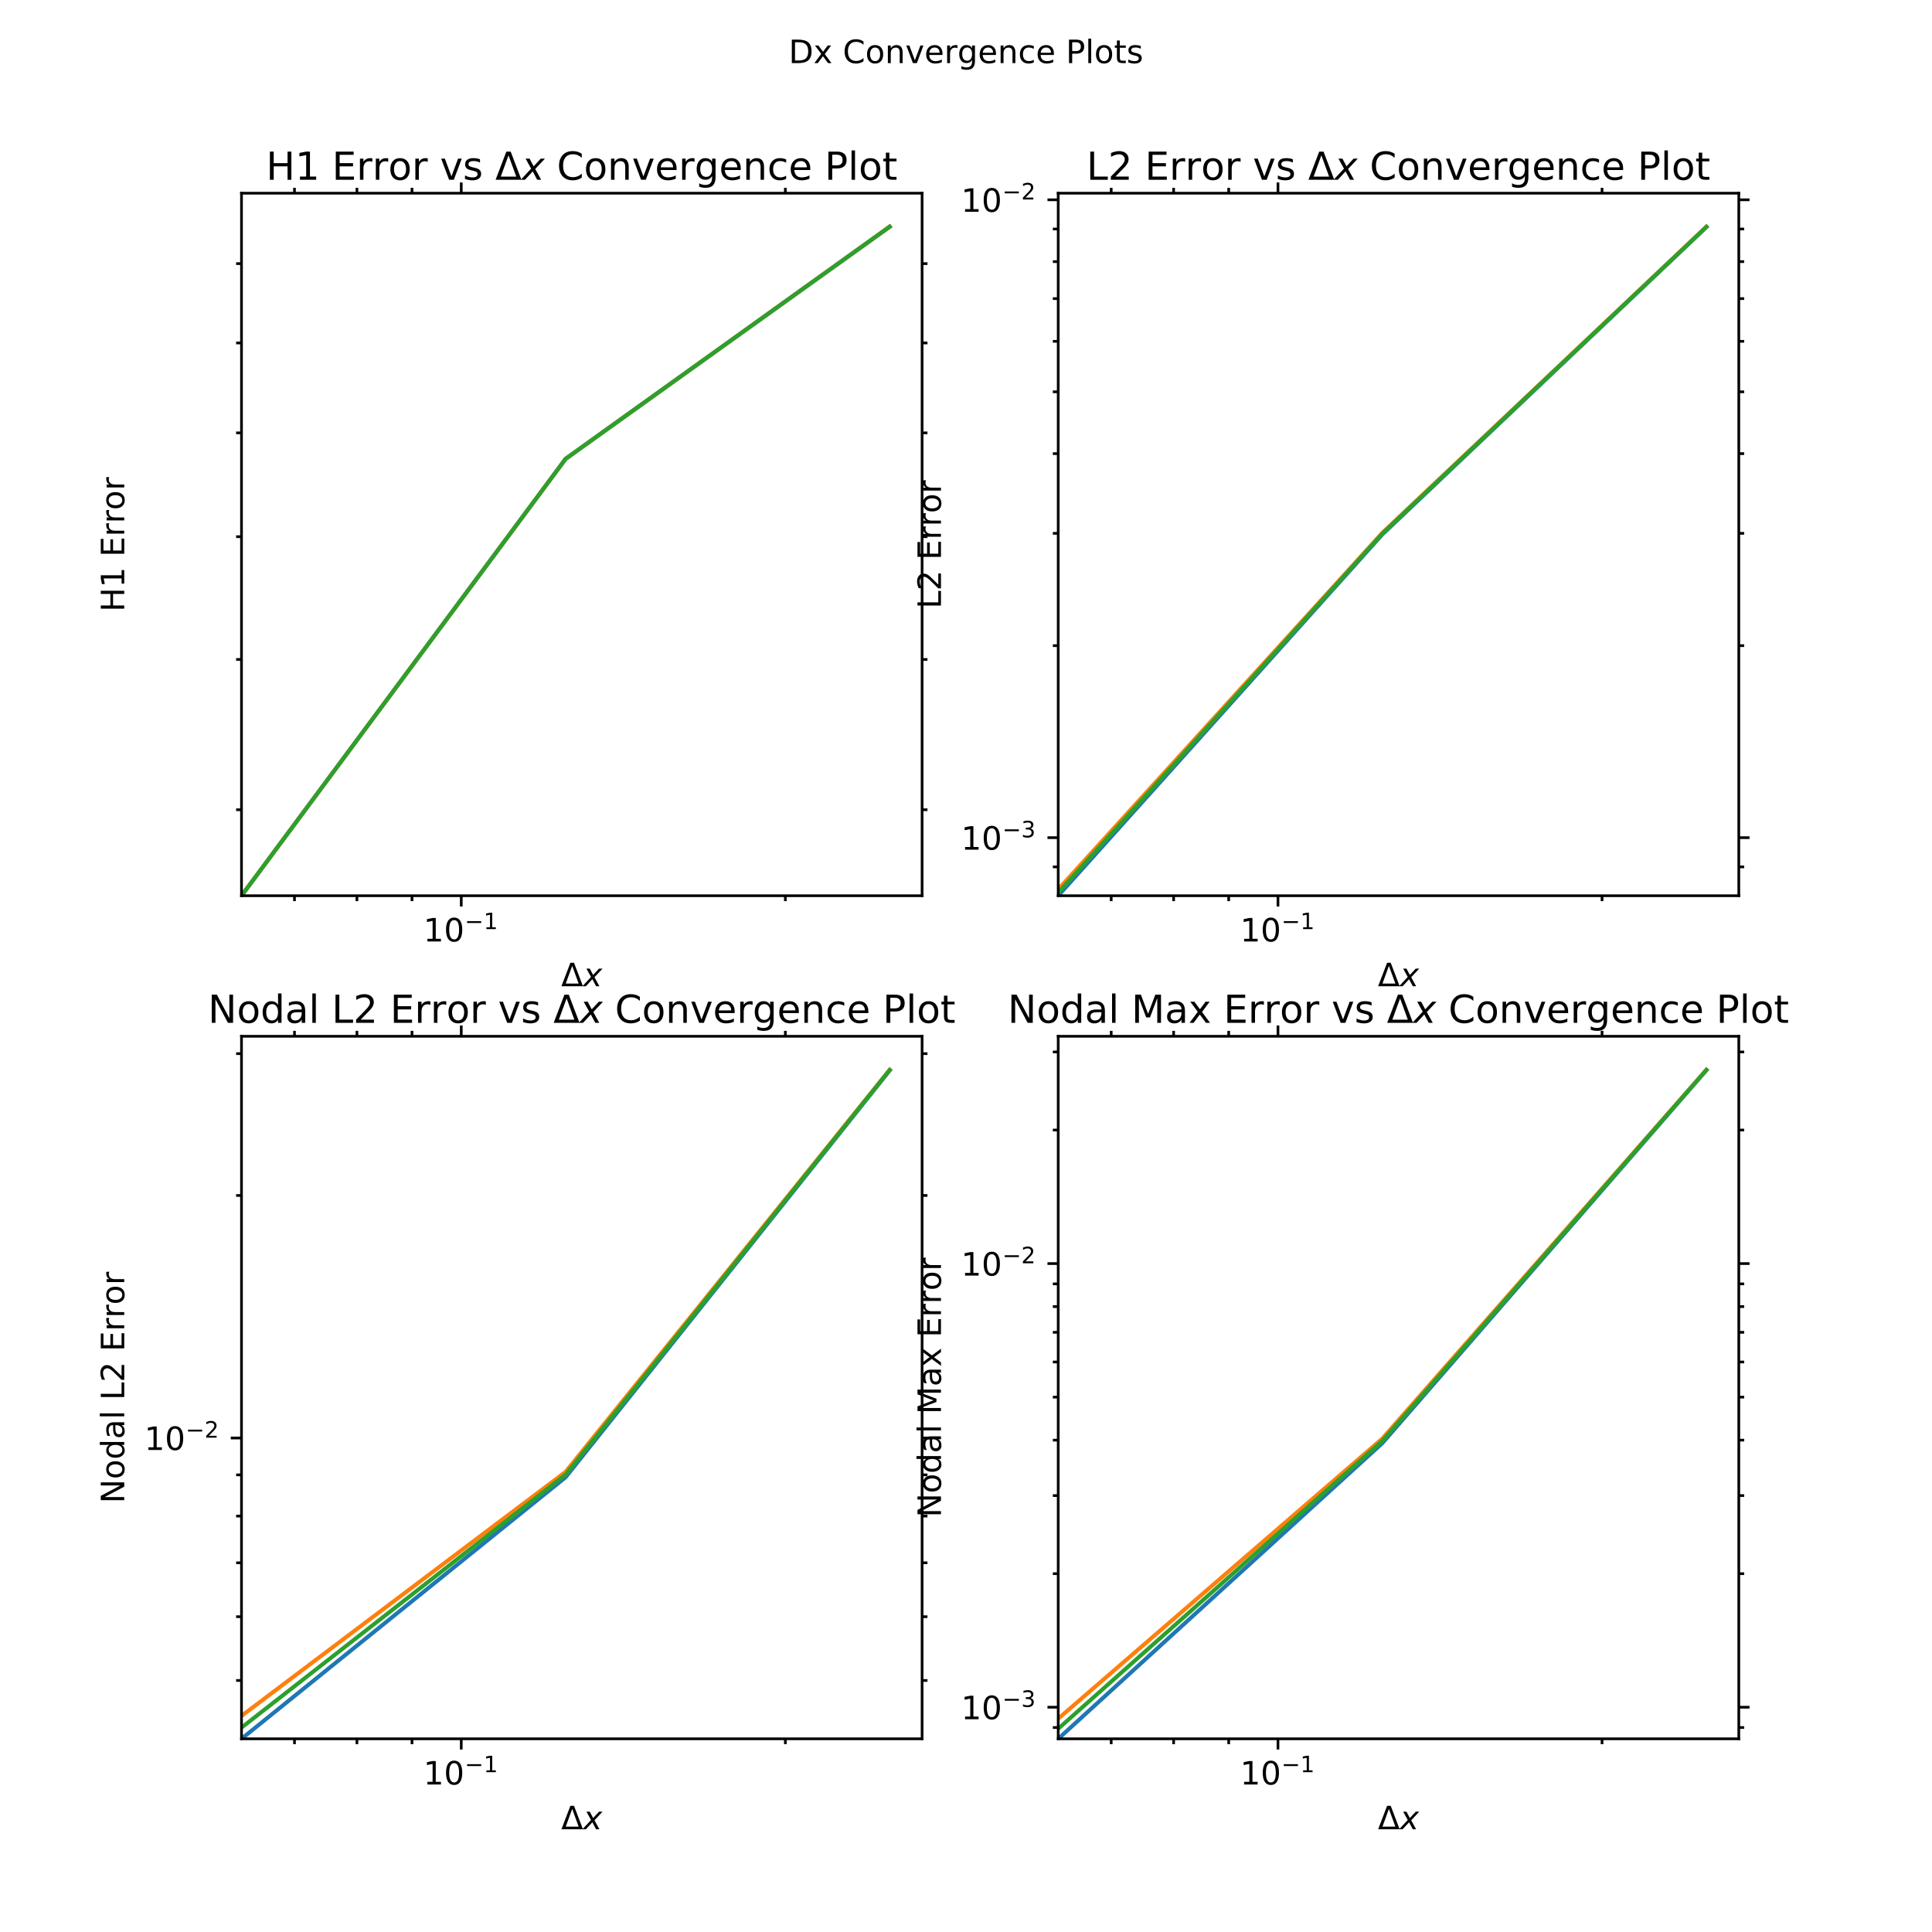 <?xml version="1.0" encoding="utf-8" standalone="no"?>
<!DOCTYPE svg PUBLIC "-//W3C//DTD SVG 1.1//EN"
  "http://www.w3.org/Graphics/SVG/1.1/DTD/svg11.dtd">
<!-- Created with matplotlib (http://matplotlib.org/) -->
<svg height="720pt" version="1.1" viewBox="0 0 720 720" width="720pt" xmlns="http://www.w3.org/2000/svg" xmlns:xlink="http://www.w3.org/1999/xlink">
 <defs>
  <style type="text/css">
*{stroke-linecap:butt;stroke-linejoin:round;}
  </style>
 </defs>
 <g id="figure_1">
  <g id="patch_1">
   <path d="M 0 720 
L 720 720 
L 720 0 
L 0 0 
z
" style="fill:#ffffff;"/>
  </g>
  <g id="axes_1">
   <g id="patch_2">
    <path d="M 90 333.818 
L 343.636 333.818 
L 343.636 72 
L 90 72 
z
" style="fill:#ffffff;"/>
   </g>
   <g id="matplotlib.axis_1">
    <g id="xtick_1">
     <g id="line2d_1">
      <defs>
       <path d="M 0 0 
L 0 4 
" id="mcbe4748274" style="stroke:#000000;"/>
      </defs>
      <g>
       <use style="stroke:#000000;" x="171.897" xlink:href="#mcbe4748274" y="333.818"/>
      </g>
     </g>
     <g id="line2d_2">
      <defs>
       <path d="M 0 0 
L 0 -4 
" id="me0ea90227c" style="stroke:#000000;"/>
      </defs>
      <g>
       <use style="stroke:#000000;" x="171.897" xlink:href="#me0ea90227c" y="72"/>
      </g>
     </g>
     <g id="text_1">
      <!-- ${10^{-1}}$ -->
      <defs>
       <path d="M 12.406 8.297 
L 28.516 8.297 
L 28.516 63.922 
L 10.984 60.406 
L 10.984 69.391 
L 28.422 72.906 
L 38.281 72.906 
L 38.281 8.297 
L 54.391 8.297 
L 54.391 0 
L 12.406 0 
z
" id="DejaVuSans-31"/>
       <path d="M 31.781 66.406 
Q 24.172 66.406 20.328 58.906 
Q 16.5 51.422 16.5 36.375 
Q 16.5 21.391 20.328 13.891 
Q 24.172 6.391 31.781 6.391 
Q 39.453 6.391 43.281 13.891 
Q 47.125 21.391 47.125 36.375 
Q 47.125 51.422 43.281 58.906 
Q 39.453 66.406 31.781 66.406 
M 31.781 74.219 
Q 44.047 74.219 50.516 64.516 
Q 56.984 54.828 56.984 36.375 
Q 56.984 17.969 50.516 8.266 
Q 44.047 -1.422 31.781 -1.422 
Q 19.531 -1.422 13.062 8.266 
Q 6.594 17.969 6.594 36.375 
Q 6.594 54.828 13.062 64.516 
Q 19.531 74.219 31.781 74.219 
" id="DejaVuSans-30"/>
       <path d="M 10.594 35.5 
L 73.188 35.5 
L 73.188 27.203 
L 10.594 27.203 
z
" id="DejaVuSans-2212"/>
      </defs>
      <g transform="translate(157.797 350.936)scale(0.12 -0.12)">
       <use transform="translate(0 0.684)" xlink:href="#DejaVuSans-31"/>
       <use transform="translate(63.623 0.684)" xlink:href="#DejaVuSans-30"/>
       <use transform="translate(128.203 38.966)scale(0.7)" xlink:href="#DejaVuSans-2212"/>
       <use transform="translate(186.855 38.966)scale(0.7)" xlink:href="#DejaVuSans-31"/>
      </g>
     </g>
    </g>
    <g id="xtick_2">
     <g id="line2d_3">
      <defs>
       <path d="M 0 0 
L 0 2 
" id="mac848f4667" style="stroke:#000000;"/>
      </defs>
      <g>
       <use style="stroke:#000000;" x="109.747" xlink:href="#mac848f4667" y="333.818"/>
      </g>
     </g>
     <g id="line2d_4">
      <defs>
       <path d="M 0 0 
L 0 -2 
" id="mc28ca938ae" style="stroke:#000000;"/>
      </defs>
      <g>
       <use style="stroke:#000000;" x="109.747" xlink:href="#mc28ca938ae" y="72"/>
      </g>
     </g>
    </g>
    <g id="xtick_3">
     <g id="line2d_5">
      <g>
       <use style="stroke:#000000;" x="133.015" xlink:href="#mac848f4667" y="333.818"/>
      </g>
     </g>
     <g id="line2d_6">
      <g>
       <use style="stroke:#000000;" x="133.015" xlink:href="#mc28ca938ae" y="72"/>
      </g>
     </g>
    </g>
    <g id="xtick_4">
     <g id="line2d_7">
      <g>
       <use style="stroke:#000000;" x="153.538" xlink:href="#mac848f4667" y="333.818"/>
      </g>
     </g>
     <g id="line2d_8">
      <g>
       <use style="stroke:#000000;" x="153.538" xlink:href="#mc28ca938ae" y="72"/>
      </g>
     </g>
    </g>
    <g id="xtick_5">
     <g id="line2d_9">
      <g>
       <use style="stroke:#000000;" x="292.676" xlink:href="#mac848f4667" y="333.818"/>
      </g>
     </g>
     <g id="line2d_10">
      <g>
       <use style="stroke:#000000;" x="292.676" xlink:href="#mc28ca938ae" y="72"/>
      </g>
     </g>
    </g>
    <g id="text_2">
     <!-- $\Delta x$ -->
     <defs>
      <path d="M 34.188 63.188 
L 14.156 8.203 
L 54.25 8.203 
z
M 0.781 0 
L 28.609 72.906 
L 39.797 72.906 
L 67.578 0 
z
" id="DejaVuSans-394"/>
      <path d="M 60.016 54.688 
L 34.906 27.875 
L 50.297 0 
L 39.984 0 
L 28.422 21.688 
L 8.297 0 
L -2.594 0 
L 24.312 28.812 
L 10.016 54.688 
L 20.312 54.688 
L 30.812 34.906 
L 49.125 54.688 
z
" id="DejaVuSans-Oblique-78"/>
     </defs>
     <g transform="translate(209.138 367.55)scale(0.12 -0.12)">
      <use transform="translate(0 0.094)" xlink:href="#DejaVuSans-394"/>
      <use transform="translate(68.408 0.094)" xlink:href="#DejaVuSans-Oblique-78"/>
     </g>
    </g>
   </g>
   <g id="matplotlib.axis_2">
    <g id="ytick_1">
     <g id="line2d_11">
      <defs>
       <path d="M 0 0 
L -2 0 
" id="m7162308488" style="stroke:#000000;"/>
      </defs>
      <g>
       <use style="stroke:#000000;" x="90" xlink:href="#m7162308488" y="301.76"/>
      </g>
     </g>
     <g id="line2d_12">
      <defs>
       <path d="M 0 0 
L 2 0 
" id="mdd484d2060" style="stroke:#000000;"/>
      </defs>
      <g>
       <use style="stroke:#000000;" x="343.636" xlink:href="#mdd484d2060" y="301.76"/>
      </g>
     </g>
    </g>
    <g id="ytick_2">
     <g id="line2d_13">
      <g>
       <use style="stroke:#000000;" x="90" xlink:href="#m7162308488" y="245.759"/>
      </g>
     </g>
     <g id="line2d_14">
      <g>
       <use style="stroke:#000000;" x="343.636" xlink:href="#mdd484d2060" y="245.759"/>
      </g>
     </g>
    </g>
    <g id="ytick_3">
     <g id="line2d_15">
      <g>
       <use style="stroke:#000000;" x="90" xlink:href="#m7162308488" y="200.003"/>
      </g>
     </g>
     <g id="line2d_16">
      <g>
       <use style="stroke:#000000;" x="343.636" xlink:href="#mdd484d2060" y="200.003"/>
      </g>
     </g>
    </g>
    <g id="ytick_4">
     <g id="line2d_17">
      <g>
       <use style="stroke:#000000;" x="90" xlink:href="#m7162308488" y="161.316"/>
      </g>
     </g>
     <g id="line2d_18">
      <g>
       <use style="stroke:#000000;" x="343.636" xlink:href="#mdd484d2060" y="161.316"/>
      </g>
     </g>
    </g>
    <g id="ytick_5">
     <g id="line2d_19">
      <g>
       <use style="stroke:#000000;" x="90" xlink:href="#m7162308488" y="127.804"/>
      </g>
     </g>
     <g id="line2d_20">
      <g>
       <use style="stroke:#000000;" x="343.636" xlink:href="#mdd484d2060" y="127.804"/>
      </g>
     </g>
    </g>
    <g id="ytick_6">
     <g id="line2d_21">
      <g>
       <use style="stroke:#000000;" x="90" xlink:href="#m7162308488" y="98.245"/>
      </g>
     </g>
     <g id="line2d_22">
      <g>
       <use style="stroke:#000000;" x="343.636" xlink:href="#mdd484d2060" y="98.245"/>
      </g>
     </g>
    </g>
    <g id="text_3">
     <!-- H1 Error -->
     <defs>
      <path d="M 9.812 72.906 
L 19.672 72.906 
L 19.672 43.016 
L 55.516 43.016 
L 55.516 72.906 
L 65.375 72.906 
L 65.375 0 
L 55.516 0 
L 55.516 34.719 
L 19.672 34.719 
L 19.672 0 
L 9.812 0 
z
" id="DejaVuSans-48"/>
      <path id="DejaVuSans-20"/>
      <path d="M 9.812 72.906 
L 55.906 72.906 
L 55.906 64.594 
L 19.672 64.594 
L 19.672 43.016 
L 54.391 43.016 
L 54.391 34.719 
L 19.672 34.719 
L 19.672 8.297 
L 56.781 8.297 
L 56.781 0 
L 9.812 0 
z
" id="DejaVuSans-45"/>
      <path d="M 41.109 46.297 
Q 39.594 47.172 37.812 47.578 
Q 36.031 48 33.891 48 
Q 26.266 48 22.188 43.047 
Q 18.109 38.094 18.109 28.812 
L 18.109 0 
L 9.078 0 
L 9.078 54.688 
L 18.109 54.688 
L 18.109 46.188 
Q 20.953 51.172 25.484 53.578 
Q 30.031 56 36.531 56 
Q 37.453 56 38.578 55.875 
Q 39.703 55.766 41.062 55.516 
z
" id="DejaVuSans-72"/>
      <path d="M 30.609 48.391 
Q 23.391 48.391 19.188 42.75 
Q 14.984 37.109 14.984 27.297 
Q 14.984 17.484 19.156 11.844 
Q 23.344 6.203 30.609 6.203 
Q 37.797 6.203 41.984 11.859 
Q 46.188 17.531 46.188 27.297 
Q 46.188 37.016 41.984 42.703 
Q 37.797 48.391 30.609 48.391 
M 30.609 56 
Q 42.328 56 49.016 48.375 
Q 55.719 40.766 55.719 27.297 
Q 55.719 13.875 49.016 6.219 
Q 42.328 -1.422 30.609 -1.422 
Q 18.844 -1.422 12.172 6.219 
Q 5.516 13.875 5.516 27.297 
Q 5.516 40.766 12.172 48.375 
Q 18.844 56 30.609 56 
" id="DejaVuSans-6f"/>
     </defs>
     <g transform="translate(46.304 228.005)rotate(-90)scale(0.12 -0.12)">
      <use xlink:href="#DejaVuSans-48"/>
      <use x="75.195" xlink:href="#DejaVuSans-31"/>
      <use x="138.818" xlink:href="#DejaVuSans-20"/>
      <use x="170.605" xlink:href="#DejaVuSans-45"/>
      <use x="233.789" xlink:href="#DejaVuSans-72"/>
      <use x="274.887" xlink:href="#DejaVuSans-72"/>
      <use x="315.969" xlink:href="#DejaVuSans-6f"/>
      <use x="377.15" xlink:href="#DejaVuSans-72"/>
     </g>
    </g>
   </g>
   <g id="line2d_23">
    <path clip-path="url(#p089b0d0bf7)" d="M 90 333.818 
L 210.779 171.011 
L 331.558 84.498 
" style="fill:none;stroke:#1f77b4;stroke-linecap:square;stroke-width:1.5;"/>
   </g>
   <g id="line2d_24">
    <path clip-path="url(#p089b0d0bf7)" d="M 90 333.816 
L 210.779 171.004 
L 331.558 84.468 
" style="fill:none;stroke:#ff7f0e;stroke-linecap:square;stroke-width:1.5;"/>
   </g>
   <g id="line2d_25">
    <path clip-path="url(#p089b0d0bf7)" d="M 90 333.818 
L 210.779 171.008 
L 331.558 84.483 
" style="fill:none;stroke:#2ca02c;stroke-linecap:square;stroke-width:1.5;"/>
   </g>
   <g id="patch_3">
    <path d="M 90 333.818 
L 90 72 
" style="fill:none;stroke:#000000;stroke-linecap:square;stroke-linejoin:miter;"/>
   </g>
   <g id="patch_4">
    <path d="M 343.636 333.818 
L 343.636 72 
" style="fill:none;stroke:#000000;stroke-linecap:square;stroke-linejoin:miter;"/>
   </g>
   <g id="patch_5">
    <path d="M 90 333.818 
L 343.636 333.818 
" style="fill:none;stroke:#000000;stroke-linecap:square;stroke-linejoin:miter;"/>
   </g>
   <g id="patch_6">
    <path d="M 90 72 
L 343.636 72 
" style="fill:none;stroke:#000000;stroke-linecap:square;stroke-linejoin:miter;"/>
   </g>
   <g id="text_4">
    <!-- H1 Error vs $\Delta x$ Convergence Plot -->
    <defs>
     <path d="M 2.984 54.688 
L 12.5 54.688 
L 29.594 8.797 
L 46.688 54.688 
L 56.203 54.688 
L 35.688 0 
L 23.484 0 
z
" id="DejaVuSans-76"/>
     <path d="M 44.281 53.078 
L 44.281 44.578 
Q 40.484 46.531 36.375 47.5 
Q 32.281 48.484 27.875 48.484 
Q 21.188 48.484 17.844 46.438 
Q 14.5 44.391 14.5 40.281 
Q 14.5 37.156 16.891 35.375 
Q 19.281 33.594 26.516 31.984 
L 29.594 31.297 
Q 39.156 29.25 43.188 25.516 
Q 47.219 21.781 47.219 15.094 
Q 47.219 7.469 41.188 3.016 
Q 35.156 -1.422 24.609 -1.422 
Q 20.219 -1.422 15.453 -0.562 
Q 10.688 0.297 5.422 2 
L 5.422 11.281 
Q 10.406 8.688 15.234 7.391 
Q 20.062 6.109 24.812 6.109 
Q 31.156 6.109 34.562 8.281 
Q 37.984 10.453 37.984 14.406 
Q 37.984 18.062 35.516 20.016 
Q 33.062 21.969 24.703 23.781 
L 21.578 24.516 
Q 13.234 26.266 9.516 29.906 
Q 5.812 33.547 5.812 39.891 
Q 5.812 47.609 11.281 51.797 
Q 16.75 56 26.812 56 
Q 31.781 56 36.172 55.266 
Q 40.578 54.547 44.281 53.078 
" id="DejaVuSans-73"/>
     <path d="M 64.406 67.281 
L 64.406 56.891 
Q 59.422 61.531 53.781 63.812 
Q 48.141 66.109 41.797 66.109 
Q 29.297 66.109 22.656 58.469 
Q 16.016 50.828 16.016 36.375 
Q 16.016 21.969 22.656 14.328 
Q 29.297 6.688 41.797 6.688 
Q 48.141 6.688 53.781 8.984 
Q 59.422 11.281 64.406 15.922 
L 64.406 5.609 
Q 59.234 2.094 53.438 0.328 
Q 47.656 -1.422 41.219 -1.422 
Q 24.656 -1.422 15.125 8.703 
Q 5.609 18.844 5.609 36.375 
Q 5.609 53.953 15.125 64.078 
Q 24.656 74.219 41.219 74.219 
Q 47.75 74.219 53.531 72.484 
Q 59.328 70.75 64.406 67.281 
" id="DejaVuSans-43"/>
     <path d="M 54.891 33.016 
L 54.891 0 
L 45.906 0 
L 45.906 32.719 
Q 45.906 40.484 42.875 44.328 
Q 39.844 48.188 33.797 48.188 
Q 26.516 48.188 22.312 43.547 
Q 18.109 38.922 18.109 30.906 
L 18.109 0 
L 9.078 0 
L 9.078 54.688 
L 18.109 54.688 
L 18.109 46.188 
Q 21.344 51.125 25.703 53.562 
Q 30.078 56 35.797 56 
Q 45.219 56 50.047 50.172 
Q 54.891 44.344 54.891 33.016 
" id="DejaVuSans-6e"/>
     <path d="M 56.203 29.594 
L 56.203 25.203 
L 14.891 25.203 
Q 15.484 15.922 20.484 11.062 
Q 25.484 6.203 34.422 6.203 
Q 39.594 6.203 44.453 7.469 
Q 49.312 8.734 54.109 11.281 
L 54.109 2.781 
Q 49.266 0.734 44.188 -0.344 
Q 39.109 -1.422 33.891 -1.422 
Q 20.797 -1.422 13.156 6.188 
Q 5.516 13.812 5.516 26.812 
Q 5.516 40.234 12.766 48.109 
Q 20.016 56 32.328 56 
Q 43.359 56 49.781 48.891 
Q 56.203 41.797 56.203 29.594 
M 47.219 32.234 
Q 47.125 39.594 43.094 43.984 
Q 39.062 48.391 32.422 48.391 
Q 24.906 48.391 20.391 44.141 
Q 15.875 39.891 15.188 32.172 
z
" id="DejaVuSans-65"/>
     <path d="M 45.406 27.984 
Q 45.406 37.75 41.375 43.109 
Q 37.359 48.484 30.078 48.484 
Q 22.859 48.484 18.828 43.109 
Q 14.797 37.75 14.797 27.984 
Q 14.797 18.266 18.828 12.891 
Q 22.859 7.516 30.078 7.516 
Q 37.359 7.516 41.375 12.891 
Q 45.406 18.266 45.406 27.984 
M 54.391 6.781 
Q 54.391 -7.172 48.188 -13.984 
Q 42 -20.797 29.203 -20.797 
Q 24.469 -20.797 20.266 -20.094 
Q 16.062 -19.391 12.109 -17.922 
L 12.109 -9.188 
Q 16.062 -11.328 19.922 -12.344 
Q 23.781 -13.375 27.781 -13.375 
Q 36.625 -13.375 41.016 -8.766 
Q 45.406 -4.156 45.406 5.172 
L 45.406 9.625 
Q 42.625 4.781 38.281 2.391 
Q 33.938 0 27.875 0 
Q 17.828 0 11.672 7.656 
Q 5.516 15.328 5.516 27.984 
Q 5.516 40.672 11.672 48.328 
Q 17.828 56 27.875 56 
Q 33.938 56 38.281 53.609 
Q 42.625 51.219 45.406 46.391 
L 45.406 54.688 
L 54.391 54.688 
z
" id="DejaVuSans-67"/>
     <path d="M 48.781 52.594 
L 48.781 44.188 
Q 44.969 46.297 41.141 47.344 
Q 37.312 48.391 33.406 48.391 
Q 24.656 48.391 19.812 42.844 
Q 14.984 37.312 14.984 27.297 
Q 14.984 17.281 19.812 11.734 
Q 24.656 6.203 33.406 6.203 
Q 37.312 6.203 41.141 7.25 
Q 44.969 8.297 48.781 10.406 
L 48.781 2.094 
Q 45.016 0.344 40.984 -0.531 
Q 36.969 -1.422 32.422 -1.422 
Q 20.062 -1.422 12.781 6.344 
Q 5.516 14.109 5.516 27.297 
Q 5.516 40.672 12.859 48.328 
Q 20.219 56 33.016 56 
Q 37.156 56 41.109 55.141 
Q 45.062 54.297 48.781 52.594 
" id="DejaVuSans-63"/>
     <path d="M 19.672 64.797 
L 19.672 37.406 
L 32.078 37.406 
Q 38.969 37.406 42.719 40.969 
Q 46.484 44.531 46.484 51.125 
Q 46.484 57.672 42.719 61.234 
Q 38.969 64.797 32.078 64.797 
z
M 9.812 72.906 
L 32.078 72.906 
Q 44.344 72.906 50.609 67.359 
Q 56.891 61.812 56.891 51.125 
Q 56.891 40.328 50.609 34.812 
Q 44.344 29.297 32.078 29.297 
L 19.672 29.297 
L 19.672 0 
L 9.812 0 
z
" id="DejaVuSans-50"/>
     <path d="M 9.422 75.984 
L 18.406 75.984 
L 18.406 0 
L 9.422 0 
z
" id="DejaVuSans-6c"/>
     <path d="M 18.312 70.219 
L 18.312 54.688 
L 36.812 54.688 
L 36.812 47.703 
L 18.312 47.703 
L 18.312 18.016 
Q 18.312 11.328 20.141 9.422 
Q 21.969 7.516 27.594 7.516 
L 36.812 7.516 
L 36.812 0 
L 27.594 0 
Q 17.188 0 13.234 3.875 
Q 9.281 7.766 9.281 18.016 
L 9.281 47.703 
L 2.688 47.703 
L 2.688 54.688 
L 9.281 54.688 
L 9.281 70.219 
z
" id="DejaVuSans-74"/>
    </defs>
    <g transform="translate(99.17 67)scale(0.144 -0.144)">
     <use transform="translate(0 0.016)" xlink:href="#DejaVuSans-48"/>
     <use transform="translate(75.195 0.016)" xlink:href="#DejaVuSans-31"/>
     <use transform="translate(138.818 0.016)" xlink:href="#DejaVuSans-20"/>
     <use transform="translate(170.605 0.016)" xlink:href="#DejaVuSans-45"/>
     <use transform="translate(233.789 0.016)" xlink:href="#DejaVuSans-72"/>
     <use transform="translate(274.902 0.016)" xlink:href="#DejaVuSans-72"/>
     <use transform="translate(316.016 0.016)" xlink:href="#DejaVuSans-6f"/>
     <use transform="translate(377.197 0.016)" xlink:href="#DejaVuSans-72"/>
     <use transform="translate(418.311 0.016)" xlink:href="#DejaVuSans-20"/>
     <use transform="translate(450.098 0.016)" xlink:href="#DejaVuSans-76"/>
     <use transform="translate(509.277 0.016)" xlink:href="#DejaVuSans-73"/>
     <use transform="translate(561.377 0.016)" xlink:href="#DejaVuSans-20"/>
     <use transform="translate(593.164 0.016)" xlink:href="#DejaVuSans-394"/>
     <use transform="translate(661.572 0.016)" xlink:href="#DejaVuSans-Oblique-78"/>
     <use transform="translate(720.752 0.016)" xlink:href="#DejaVuSans-20"/>
     <use transform="translate(752.539 0.016)" xlink:href="#DejaVuSans-43"/>
     <use transform="translate(822.363 0.016)" xlink:href="#DejaVuSans-6f"/>
     <use transform="translate(883.545 0.016)" xlink:href="#DejaVuSans-6e"/>
     <use transform="translate(946.924 0.016)" xlink:href="#DejaVuSans-76"/>
     <use transform="translate(1006.104 0.016)" xlink:href="#DejaVuSans-65"/>
     <use transform="translate(1067.627 0.016)" xlink:href="#DejaVuSans-72"/>
     <use transform="translate(1108.74 0.016)" xlink:href="#DejaVuSans-67"/>
     <use transform="translate(1172.217 0.016)" xlink:href="#DejaVuSans-65"/>
     <use transform="translate(1233.74 0.016)" xlink:href="#DejaVuSans-6e"/>
     <use transform="translate(1297.119 0.016)" xlink:href="#DejaVuSans-63"/>
     <use transform="translate(1352.1 0.016)" xlink:href="#DejaVuSans-65"/>
     <use transform="translate(1413.623 0.016)" xlink:href="#DejaVuSans-20"/>
     <use transform="translate(1445.41 0.016)" xlink:href="#DejaVuSans-50"/>
     <use transform="translate(1505.713 0.016)" xlink:href="#DejaVuSans-6c"/>
     <use transform="translate(1533.496 0.016)" xlink:href="#DejaVuSans-6f"/>
     <use transform="translate(1594.678 0.016)" xlink:href="#DejaVuSans-74"/>
    </g>
   </g>
  </g>
  <g id="axes_2">
   <g id="patch_7">
    <path d="M 394.364 333.818 
L 648 333.818 
L 648 72 
L 394.364 72 
z
" style="fill:#ffffff;"/>
   </g>
   <g id="matplotlib.axis_3">
    <g id="xtick_6">
     <g id="line2d_26">
      <g>
       <use style="stroke:#000000;" x="476.261" xlink:href="#mcbe4748274" y="333.818"/>
      </g>
     </g>
     <g id="line2d_27">
      <g>
       <use style="stroke:#000000;" x="476.261" xlink:href="#me0ea90227c" y="72"/>
      </g>
     </g>
     <g id="text_5">
      <!-- ${10^{-1}}$ -->
      <g transform="translate(462.161 350.936)scale(0.12 -0.12)">
       <use transform="translate(0 0.684)" xlink:href="#DejaVuSans-31"/>
       <use transform="translate(63.623 0.684)" xlink:href="#DejaVuSans-30"/>
       <use transform="translate(128.203 38.966)scale(0.7)" xlink:href="#DejaVuSans-2212"/>
       <use transform="translate(186.855 38.966)scale(0.7)" xlink:href="#DejaVuSans-31"/>
      </g>
     </g>
    </g>
    <g id="xtick_7">
     <g id="line2d_28">
      <g>
       <use style="stroke:#000000;" x="414.111" xlink:href="#mac848f4667" y="333.818"/>
      </g>
     </g>
     <g id="line2d_29">
      <g>
       <use style="stroke:#000000;" x="414.111" xlink:href="#mc28ca938ae" y="72"/>
      </g>
     </g>
    </g>
    <g id="xtick_8">
     <g id="line2d_30">
      <g>
       <use style="stroke:#000000;" x="437.378" xlink:href="#mac848f4667" y="333.818"/>
      </g>
     </g>
     <g id="line2d_31">
      <g>
       <use style="stroke:#000000;" x="437.378" xlink:href="#mc28ca938ae" y="72"/>
      </g>
     </g>
    </g>
    <g id="xtick_9">
     <g id="line2d_32">
      <g>
       <use style="stroke:#000000;" x="457.902" xlink:href="#mac848f4667" y="333.818"/>
      </g>
     </g>
     <g id="line2d_33">
      <g>
       <use style="stroke:#000000;" x="457.902" xlink:href="#mc28ca938ae" y="72"/>
      </g>
     </g>
    </g>
    <g id="xtick_10">
     <g id="line2d_34">
      <g>
       <use style="stroke:#000000;" x="597.04" xlink:href="#mac848f4667" y="333.818"/>
      </g>
     </g>
     <g id="line2d_35">
      <g>
       <use style="stroke:#000000;" x="597.04" xlink:href="#mc28ca938ae" y="72"/>
      </g>
     </g>
    </g>
    <g id="text_6">
     <!-- $\Delta x$ -->
     <g transform="translate(513.502 367.55)scale(0.12 -0.12)">
      <use transform="translate(0 0.094)" xlink:href="#DejaVuSans-394"/>
      <use transform="translate(68.408 0.094)" xlink:href="#DejaVuSans-Oblique-78"/>
     </g>
    </g>
   </g>
   <g id="matplotlib.axis_4">
    <g id="ytick_7">
     <g id="line2d_36">
      <defs>
       <path d="M 0 0 
L -4 0 
" id="m321259620d" style="stroke:#000000;"/>
      </defs>
      <g>
       <use style="stroke:#000000;" x="394.364" xlink:href="#m321259620d" y="312.179"/>
      </g>
     </g>
     <g id="line2d_37">
      <defs>
       <path d="M 0 0 
L 4 0 
" id="m2a6d6d5a23" style="stroke:#000000;"/>
      </defs>
      <g>
       <use style="stroke:#000000;" x="648" xlink:href="#m2a6d6d5a23" y="312.179"/>
      </g>
     </g>
     <g id="text_7">
      <!-- ${10^{-3}}$ -->
      <defs>
       <path d="M 40.578 39.312 
Q 47.656 37.797 51.625 33 
Q 55.609 28.219 55.609 21.188 
Q 55.609 10.406 48.188 4.484 
Q 40.766 -1.422 27.094 -1.422 
Q 22.516 -1.422 17.656 -0.516 
Q 12.797 0.391 7.625 2.203 
L 7.625 11.719 
Q 11.719 9.328 16.594 8.109 
Q 21.484 6.891 26.812 6.891 
Q 36.078 6.891 40.938 10.547 
Q 45.797 14.203 45.797 21.188 
Q 45.797 27.641 41.281 31.266 
Q 36.766 34.906 28.719 34.906 
L 20.219 34.906 
L 20.219 43.016 
L 29.109 43.016 
Q 36.375 43.016 40.234 45.922 
Q 44.094 48.828 44.094 54.297 
Q 44.094 59.906 40.109 62.906 
Q 36.141 65.922 28.719 65.922 
Q 24.656 65.922 20.016 65.031 
Q 15.375 64.156 9.812 62.312 
L 9.812 71.094 
Q 15.438 72.656 20.344 73.438 
Q 25.25 74.219 29.594 74.219 
Q 40.828 74.219 47.359 69.109 
Q 53.906 64.016 53.906 55.328 
Q 53.906 49.266 50.438 45.094 
Q 46.969 40.922 40.578 39.312 
" id="DejaVuSans-33"/>
      </defs>
      <g transform="translate(358.164 316.738)scale(0.12 -0.12)">
       <use transform="translate(0 0.766)" xlink:href="#DejaVuSans-31"/>
       <use transform="translate(63.623 0.766)" xlink:href="#DejaVuSans-30"/>
       <use transform="translate(128.203 39.047)scale(0.7)" xlink:href="#DejaVuSans-2212"/>
       <use transform="translate(186.855 39.047)scale(0.7)" xlink:href="#DejaVuSans-33"/>
      </g>
     </g>
    </g>
    <g id="ytick_8">
     <g id="line2d_38">
      <g>
       <use style="stroke:#000000;" x="394.364" xlink:href="#m321259620d" y="74.465"/>
      </g>
     </g>
     <g id="line2d_39">
      <g>
       <use style="stroke:#000000;" x="648" xlink:href="#m2a6d6d5a23" y="74.465"/>
      </g>
     </g>
     <g id="text_8">
      <!-- ${10^{-2}}$ -->
      <defs>
       <path d="M 19.188 8.297 
L 53.609 8.297 
L 53.609 0 
L 7.328 0 
L 7.328 8.297 
Q 12.938 14.109 22.625 23.891 
Q 32.328 33.688 34.812 36.531 
Q 39.547 41.844 41.422 45.531 
Q 43.312 49.219 43.312 52.781 
Q 43.312 58.594 39.234 62.25 
Q 35.156 65.922 28.609 65.922 
Q 23.969 65.922 18.812 64.312 
Q 13.672 62.703 7.812 59.422 
L 7.812 69.391 
Q 13.766 71.781 18.938 73 
Q 24.125 74.219 28.422 74.219 
Q 39.75 74.219 46.484 68.547 
Q 53.219 62.891 53.219 53.422 
Q 53.219 48.922 51.531 44.891 
Q 49.859 40.875 45.406 35.406 
Q 44.188 33.984 37.641 27.219 
Q 31.109 20.453 19.188 8.297 
" id="DejaVuSans-32"/>
      </defs>
      <g transform="translate(358.164 79.024)scale(0.12 -0.12)">
       <use transform="translate(0 0.766)" xlink:href="#DejaVuSans-31"/>
       <use transform="translate(63.623 0.766)" xlink:href="#DejaVuSans-30"/>
       <use transform="translate(128.203 39.047)scale(0.7)" xlink:href="#DejaVuSans-2212"/>
       <use transform="translate(186.855 39.047)scale(0.7)" xlink:href="#DejaVuSans-32"/>
      </g>
     </g>
    </g>
    <g id="ytick_9">
     <g id="line2d_40">
      <g>
       <use style="stroke:#000000;" x="394.364" xlink:href="#m7162308488" y="323.056"/>
      </g>
     </g>
     <g id="line2d_41">
      <g>
       <use style="stroke:#000000;" x="648" xlink:href="#mdd484d2060" y="323.056"/>
      </g>
     </g>
    </g>
    <g id="ytick_10">
     <g id="line2d_42">
      <g>
       <use style="stroke:#000000;" x="394.364" xlink:href="#m7162308488" y="240.62"/>
      </g>
     </g>
     <g id="line2d_43">
      <g>
       <use style="stroke:#000000;" x="648" xlink:href="#mdd484d2060" y="240.62"/>
      </g>
     </g>
    </g>
    <g id="ytick_11">
     <g id="line2d_44">
      <g>
       <use style="stroke:#000000;" x="394.364" xlink:href="#m7162308488" y="198.761"/>
      </g>
     </g>
     <g id="line2d_45">
      <g>
       <use style="stroke:#000000;" x="648" xlink:href="#mdd484d2060" y="198.761"/>
      </g>
     </g>
    </g>
    <g id="ytick_12">
     <g id="line2d_46">
      <g>
       <use style="stroke:#000000;" x="394.364" xlink:href="#m7162308488" y="169.061"/>
      </g>
     </g>
     <g id="line2d_47">
      <g>
       <use style="stroke:#000000;" x="648" xlink:href="#mdd484d2060" y="169.061"/>
      </g>
     </g>
    </g>
    <g id="ytick_13">
     <g id="line2d_48">
      <g>
       <use style="stroke:#000000;" x="394.364" xlink:href="#m7162308488" y="146.024"/>
      </g>
     </g>
     <g id="line2d_49">
      <g>
       <use style="stroke:#000000;" x="648" xlink:href="#mdd484d2060" y="146.024"/>
      </g>
     </g>
    </g>
    <g id="ytick_14">
     <g id="line2d_50">
      <g>
       <use style="stroke:#000000;" x="394.364" xlink:href="#m7162308488" y="127.202"/>
      </g>
     </g>
     <g id="line2d_51">
      <g>
       <use style="stroke:#000000;" x="648" xlink:href="#mdd484d2060" y="127.202"/>
      </g>
     </g>
    </g>
    <g id="ytick_15">
     <g id="line2d_52">
      <g>
       <use style="stroke:#000000;" x="394.364" xlink:href="#m7162308488" y="111.288"/>
      </g>
     </g>
     <g id="line2d_53">
      <g>
       <use style="stroke:#000000;" x="648" xlink:href="#mdd484d2060" y="111.288"/>
      </g>
     </g>
    </g>
    <g id="ytick_16">
     <g id="line2d_54">
      <g>
       <use style="stroke:#000000;" x="394.364" xlink:href="#m7162308488" y="97.502"/>
      </g>
     </g>
     <g id="line2d_55">
      <g>
       <use style="stroke:#000000;" x="648" xlink:href="#mdd484d2060" y="97.502"/>
      </g>
     </g>
    </g>
    <g id="ytick_17">
     <g id="line2d_56">
      <g>
       <use style="stroke:#000000;" x="394.364" xlink:href="#m7162308488" y="85.343"/>
      </g>
     </g>
     <g id="line2d_57">
      <g>
       <use style="stroke:#000000;" x="648" xlink:href="#mdd484d2060" y="85.343"/>
      </g>
     </g>
    </g>
    <g id="text_9">
     <!-- L2 Error -->
     <defs>
      <path d="M 9.812 72.906 
L 19.672 72.906 
L 19.672 8.297 
L 55.172 8.297 
L 55.172 0 
L 9.812 0 
z
" id="DejaVuSans-4c"/>
     </defs>
     <g transform="translate(350.668 226.836)rotate(-90)scale(0.12 -0.12)">
      <use xlink:href="#DejaVuSans-4c"/>
      <use x="55.713" xlink:href="#DejaVuSans-32"/>
      <use x="119.336" xlink:href="#DejaVuSans-20"/>
      <use x="151.123" xlink:href="#DejaVuSans-45"/>
      <use x="214.307" xlink:href="#DejaVuSans-72"/>
      <use x="255.404" xlink:href="#DejaVuSans-72"/>
      <use x="296.486" xlink:href="#DejaVuSans-6f"/>
      <use x="357.668" xlink:href="#DejaVuSans-72"/>
     </g>
    </g>
   </g>
   <g id="line2d_58">
    <path clip-path="url(#p0f5ab73670)" d="M 394.364 333.818 
L 515.143 199.164 
L 635.922 84.622 
" style="fill:none;stroke:#1f77b4;stroke-linecap:square;stroke-width:1.5;"/>
   </g>
   <g id="line2d_59">
    <path clip-path="url(#p0f5ab73670)" d="M 394.364 331.436 
L 515.143 198.585 
L 635.922 84.468 
" style="fill:none;stroke:#ff7f0e;stroke-linecap:square;stroke-width:1.5;"/>
   </g>
   <g id="line2d_60">
    <path clip-path="url(#p0f5ab73670)" d="M 394.364 332.652 
L 515.143 198.88 
L 635.922 84.545 
" style="fill:none;stroke:#2ca02c;stroke-linecap:square;stroke-width:1.5;"/>
   </g>
   <g id="patch_8">
    <path d="M 394.364 333.818 
L 394.364 72 
" style="fill:none;stroke:#000000;stroke-linecap:square;stroke-linejoin:miter;"/>
   </g>
   <g id="patch_9">
    <path d="M 648 333.818 
L 648 72 
" style="fill:none;stroke:#000000;stroke-linecap:square;stroke-linejoin:miter;"/>
   </g>
   <g id="patch_10">
    <path d="M 394.364 333.818 
L 648 333.818 
" style="fill:none;stroke:#000000;stroke-linecap:square;stroke-linejoin:miter;"/>
   </g>
   <g id="patch_11">
    <path d="M 394.364 72 
L 648 72 
" style="fill:none;stroke:#000000;stroke-linecap:square;stroke-linejoin:miter;"/>
   </g>
   <g id="text_10">
    <!-- L2 Error vs $\Delta x$ Convergence Plot -->
    <g transform="translate(404.902 67)scale(0.144 -0.144)">
     <use transform="translate(0 0.016)" xlink:href="#DejaVuSans-4c"/>
     <use transform="translate(55.713 0.016)" xlink:href="#DejaVuSans-32"/>
     <use transform="translate(119.336 0.016)" xlink:href="#DejaVuSans-20"/>
     <use transform="translate(151.123 0.016)" xlink:href="#DejaVuSans-45"/>
     <use transform="translate(214.307 0.016)" xlink:href="#DejaVuSans-72"/>
     <use transform="translate(255.42 0.016)" xlink:href="#DejaVuSans-72"/>
     <use transform="translate(296.533 0.016)" xlink:href="#DejaVuSans-6f"/>
     <use transform="translate(357.715 0.016)" xlink:href="#DejaVuSans-72"/>
     <use transform="translate(398.828 0.016)" xlink:href="#DejaVuSans-20"/>
     <use transform="translate(430.615 0.016)" xlink:href="#DejaVuSans-76"/>
     <use transform="translate(489.795 0.016)" xlink:href="#DejaVuSans-73"/>
     <use transform="translate(541.895 0.016)" xlink:href="#DejaVuSans-20"/>
     <use transform="translate(573.682 0.016)" xlink:href="#DejaVuSans-394"/>
     <use transform="translate(642.09 0.016)" xlink:href="#DejaVuSans-Oblique-78"/>
     <use transform="translate(701.27 0.016)" xlink:href="#DejaVuSans-20"/>
     <use transform="translate(733.057 0.016)" xlink:href="#DejaVuSans-43"/>
     <use transform="translate(802.881 0.016)" xlink:href="#DejaVuSans-6f"/>
     <use transform="translate(864.062 0.016)" xlink:href="#DejaVuSans-6e"/>
     <use transform="translate(927.441 0.016)" xlink:href="#DejaVuSans-76"/>
     <use transform="translate(986.621 0.016)" xlink:href="#DejaVuSans-65"/>
     <use transform="translate(1048.145 0.016)" xlink:href="#DejaVuSans-72"/>
     <use transform="translate(1089.258 0.016)" xlink:href="#DejaVuSans-67"/>
     <use transform="translate(1152.734 0.016)" xlink:href="#DejaVuSans-65"/>
     <use transform="translate(1214.258 0.016)" xlink:href="#DejaVuSans-6e"/>
     <use transform="translate(1277.637 0.016)" xlink:href="#DejaVuSans-63"/>
     <use transform="translate(1332.617 0.016)" xlink:href="#DejaVuSans-65"/>
     <use transform="translate(1394.141 0.016)" xlink:href="#DejaVuSans-20"/>
     <use transform="translate(1425.928 0.016)" xlink:href="#DejaVuSans-50"/>
     <use transform="translate(1486.23 0.016)" xlink:href="#DejaVuSans-6c"/>
     <use transform="translate(1514.014 0.016)" xlink:href="#DejaVuSans-6f"/>
     <use transform="translate(1575.195 0.016)" xlink:href="#DejaVuSans-74"/>
    </g>
   </g>
  </g>
  <g id="axes_3">
   <g id="patch_12">
    <path d="M 90 648 
L 343.636 648 
L 343.636 386.182 
L 90 386.182 
z
" style="fill:#ffffff;"/>
   </g>
   <g id="matplotlib.axis_5">
    <g id="xtick_11">
     <g id="line2d_61">
      <g>
       <use style="stroke:#000000;" x="171.897" xlink:href="#mcbe4748274" y="648"/>
      </g>
     </g>
     <g id="line2d_62">
      <g>
       <use style="stroke:#000000;" x="171.897" xlink:href="#me0ea90227c" y="386.182"/>
      </g>
     </g>
     <g id="text_11">
      <!-- ${10^{-1}}$ -->
      <g transform="translate(157.797 665.118)scale(0.12 -0.12)">
       <use transform="translate(0 0.684)" xlink:href="#DejaVuSans-31"/>
       <use transform="translate(63.623 0.684)" xlink:href="#DejaVuSans-30"/>
       <use transform="translate(128.203 38.966)scale(0.7)" xlink:href="#DejaVuSans-2212"/>
       <use transform="translate(186.855 38.966)scale(0.7)" xlink:href="#DejaVuSans-31"/>
      </g>
     </g>
    </g>
    <g id="xtick_12">
     <g id="line2d_63">
      <g>
       <use style="stroke:#000000;" x="109.747" xlink:href="#mac848f4667" y="648"/>
      </g>
     </g>
     <g id="line2d_64">
      <g>
       <use style="stroke:#000000;" x="109.747" xlink:href="#mc28ca938ae" y="386.182"/>
      </g>
     </g>
    </g>
    <g id="xtick_13">
     <g id="line2d_65">
      <g>
       <use style="stroke:#000000;" x="133.015" xlink:href="#mac848f4667" y="648"/>
      </g>
     </g>
     <g id="line2d_66">
      <g>
       <use style="stroke:#000000;" x="133.015" xlink:href="#mc28ca938ae" y="386.182"/>
      </g>
     </g>
    </g>
    <g id="xtick_14">
     <g id="line2d_67">
      <g>
       <use style="stroke:#000000;" x="153.538" xlink:href="#mac848f4667" y="648"/>
      </g>
     </g>
     <g id="line2d_68">
      <g>
       <use style="stroke:#000000;" x="153.538" xlink:href="#mc28ca938ae" y="386.182"/>
      </g>
     </g>
    </g>
    <g id="xtick_15">
     <g id="line2d_69">
      <g>
       <use style="stroke:#000000;" x="292.676" xlink:href="#mac848f4667" y="648"/>
      </g>
     </g>
     <g id="line2d_70">
      <g>
       <use style="stroke:#000000;" x="292.676" xlink:href="#mc28ca938ae" y="386.182"/>
      </g>
     </g>
    </g>
    <g id="text_12">
     <!-- $\Delta x$ -->
     <g transform="translate(209.138 681.732)scale(0.12 -0.12)">
      <use transform="translate(0 0.094)" xlink:href="#DejaVuSans-394"/>
      <use transform="translate(68.408 0.094)" xlink:href="#DejaVuSans-Oblique-78"/>
     </g>
    </g>
   </g>
   <g id="matplotlib.axis_6">
    <g id="ytick_18">
     <g id="line2d_71">
      <g>
       <use style="stroke:#000000;" x="90" xlink:href="#m321259620d" y="535.9"/>
      </g>
     </g>
     <g id="line2d_72">
      <g>
       <use style="stroke:#000000;" x="343.636" xlink:href="#m2a6d6d5a23" y="535.9"/>
      </g>
     </g>
     <g id="text_13">
      <!-- ${10^{-2}}$ -->
      <g transform="translate(53.8 540.459)scale(0.12 -0.12)">
       <use transform="translate(0 0.766)" xlink:href="#DejaVuSans-31"/>
       <use transform="translate(63.623 0.766)" xlink:href="#DejaVuSans-30"/>
       <use transform="translate(128.203 39.047)scale(0.7)" xlink:href="#DejaVuSans-2212"/>
       <use transform="translate(186.855 39.047)scale(0.7)" xlink:href="#DejaVuSans-32"/>
      </g>
     </g>
    </g>
    <g id="ytick_19">
     <g id="line2d_73">
      <g>
       <use style="stroke:#000000;" x="90" xlink:href="#m7162308488" y="626.274"/>
      </g>
     </g>
     <g id="line2d_74">
      <g>
       <use style="stroke:#000000;" x="343.636" xlink:href="#mdd484d2060" y="626.274"/>
      </g>
     </g>
    </g>
    <g id="ytick_20">
     <g id="line2d_75">
      <g>
       <use style="stroke:#000000;" x="90" xlink:href="#m7162308488" y="602.503"/>
      </g>
     </g>
     <g id="line2d_76">
      <g>
       <use style="stroke:#000000;" x="343.636" xlink:href="#mdd484d2060" y="602.503"/>
      </g>
     </g>
    </g>
    <g id="ytick_21">
     <g id="line2d_77">
      <g>
       <use style="stroke:#000000;" x="90" xlink:href="#m7162308488" y="582.404"/>
      </g>
     </g>
     <g id="line2d_78">
      <g>
       <use style="stroke:#000000;" x="343.636" xlink:href="#mdd484d2060" y="582.404"/>
      </g>
     </g>
    </g>
    <g id="ytick_22">
     <g id="line2d_79">
      <g>
       <use style="stroke:#000000;" x="90" xlink:href="#m7162308488" y="564.994"/>
      </g>
     </g>
     <g id="line2d_80">
      <g>
       <use style="stroke:#000000;" x="343.636" xlink:href="#mdd484d2060" y="564.994"/>
      </g>
     </g>
    </g>
    <g id="ytick_23">
     <g id="line2d_81">
      <g>
       <use style="stroke:#000000;" x="90" xlink:href="#m7162308488" y="549.637"/>
      </g>
     </g>
     <g id="line2d_82">
      <g>
       <use style="stroke:#000000;" x="343.636" xlink:href="#mdd484d2060" y="549.637"/>
      </g>
     </g>
    </g>
    <g id="ytick_24">
     <g id="line2d_83">
      <g>
       <use style="stroke:#000000;" x="90" xlink:href="#m7162308488" y="445.525"/>
      </g>
     </g>
     <g id="line2d_84">
      <g>
       <use style="stroke:#000000;" x="343.636" xlink:href="#mdd484d2060" y="445.525"/>
      </g>
     </g>
    </g>
    <g id="ytick_25">
     <g id="line2d_85">
      <g>
       <use style="stroke:#000000;" x="90" xlink:href="#m7162308488" y="392.659"/>
      </g>
     </g>
     <g id="line2d_86">
      <g>
       <use style="stroke:#000000;" x="343.636" xlink:href="#mdd484d2060" y="392.659"/>
      </g>
     </g>
    </g>
    <g id="text_14">
     <!-- Nodal L2 Error -->
     <defs>
      <path d="M 9.812 72.906 
L 23.094 72.906 
L 55.422 11.922 
L 55.422 72.906 
L 64.984 72.906 
L 64.984 0 
L 51.703 0 
L 19.391 60.984 
L 19.391 0 
L 9.812 0 
z
" id="DejaVuSans-4e"/>
      <path d="M 45.406 46.391 
L 45.406 75.984 
L 54.391 75.984 
L 54.391 0 
L 45.406 0 
L 45.406 8.203 
Q 42.578 3.328 38.25 0.953 
Q 33.938 -1.422 27.875 -1.422 
Q 17.969 -1.422 11.734 6.484 
Q 5.516 14.406 5.516 27.297 
Q 5.516 40.188 11.734 48.094 
Q 17.969 56 27.875 56 
Q 33.938 56 38.25 53.625 
Q 42.578 51.266 45.406 46.391 
M 14.797 27.297 
Q 14.797 17.391 18.875 11.75 
Q 22.953 6.109 30.078 6.109 
Q 37.203 6.109 41.297 11.75 
Q 45.406 17.391 45.406 27.297 
Q 45.406 37.203 41.297 42.844 
Q 37.203 48.484 30.078 48.484 
Q 22.953 48.484 18.875 42.844 
Q 14.797 37.203 14.797 27.297 
" id="DejaVuSans-64"/>
      <path d="M 34.281 27.484 
Q 23.391 27.484 19.188 25 
Q 14.984 22.516 14.984 16.5 
Q 14.984 11.719 18.141 8.906 
Q 21.297 6.109 26.703 6.109 
Q 34.188 6.109 38.703 11.406 
Q 43.219 16.703 43.219 25.484 
L 43.219 27.484 
z
M 52.203 31.203 
L 52.203 0 
L 43.219 0 
L 43.219 8.297 
Q 40.141 3.328 35.547 0.953 
Q 30.953 -1.422 24.312 -1.422 
Q 15.922 -1.422 10.953 3.297 
Q 6 8.016 6 15.922 
Q 6 25.141 12.172 29.828 
Q 18.359 34.516 30.609 34.516 
L 43.219 34.516 
L 43.219 35.406 
Q 43.219 41.609 39.141 45 
Q 35.062 48.391 27.688 48.391 
Q 23 48.391 18.547 47.266 
Q 14.109 46.141 10.016 43.891 
L 10.016 52.203 
Q 14.938 54.109 19.578 55.047 
Q 24.219 56 28.609 56 
Q 40.484 56 46.344 49.844 
Q 52.203 43.703 52.203 31.203 
" id="DejaVuSans-61"/>
     </defs>
     <g transform="translate(46.304 560.237)rotate(-90)scale(0.12 -0.12)">
      <use xlink:href="#DejaVuSans-4e"/>
      <use x="74.805" xlink:href="#DejaVuSans-6f"/>
      <use x="135.986" xlink:href="#DejaVuSans-64"/>
      <use x="199.463" xlink:href="#DejaVuSans-61"/>
      <use x="260.742" xlink:href="#DejaVuSans-6c"/>
      <use x="288.525" xlink:href="#DejaVuSans-20"/>
      <use x="320.312" xlink:href="#DejaVuSans-4c"/>
      <use x="376.025" xlink:href="#DejaVuSans-32"/>
      <use x="439.648" xlink:href="#DejaVuSans-20"/>
      <use x="471.436" xlink:href="#DejaVuSans-45"/>
      <use x="534.619" xlink:href="#DejaVuSans-72"/>
      <use x="575.717" xlink:href="#DejaVuSans-72"/>
      <use x="616.799" xlink:href="#DejaVuSans-6f"/>
      <use x="677.98" xlink:href="#DejaVuSans-72"/>
     </g>
    </g>
   </g>
   <g id="line2d_87">
    <path clip-path="url(#p84d95ca2c4)" d="M 90 648 
L 210.779 550.529 
L 331.558 398.913 
" style="fill:none;stroke:#1f77b4;stroke-linecap:square;stroke-width:1.5;"/>
   </g>
   <g id="line2d_88">
    <path clip-path="url(#p84d95ca2c4)" d="M 90 639.462 
L 210.779 548.522 
L 331.558 398.649 
" style="fill:none;stroke:#ff7f0e;stroke-linecap:square;stroke-width:1.5;"/>
   </g>
   <g id="line2d_89">
    <path clip-path="url(#p84d95ca2c4)" d="M 90 643.83 
L 210.779 549.546 
L 331.558 398.782 
" style="fill:none;stroke:#2ca02c;stroke-linecap:square;stroke-width:1.5;"/>
   </g>
   <g id="patch_13">
    <path d="M 90 648 
L 90 386.182 
" style="fill:none;stroke:#000000;stroke-linecap:square;stroke-linejoin:miter;"/>
   </g>
   <g id="patch_14">
    <path d="M 343.636 648 
L 343.636 386.182 
" style="fill:none;stroke:#000000;stroke-linecap:square;stroke-linejoin:miter;"/>
   </g>
   <g id="patch_15">
    <path d="M 90 648 
L 343.636 648 
" style="fill:none;stroke:#000000;stroke-linecap:square;stroke-linejoin:miter;"/>
   </g>
   <g id="patch_16">
    <path d="M 90 386.182 
L 343.636 386.182 
" style="fill:none;stroke:#000000;stroke-linecap:square;stroke-linejoin:miter;"/>
   </g>
   <g id="text_15">
    <!-- Nodal L2 Error vs $\Delta x$ Convergence Plot -->
    <g transform="translate(77.498 381.182)scale(0.144 -0.144)">
     <use transform="translate(0 0.016)" xlink:href="#DejaVuSans-4e"/>
     <use transform="translate(74.805 0.016)" xlink:href="#DejaVuSans-6f"/>
     <use transform="translate(135.986 0.016)" xlink:href="#DejaVuSans-64"/>
     <use transform="translate(199.463 0.016)" xlink:href="#DejaVuSans-61"/>
     <use transform="translate(260.742 0.016)" xlink:href="#DejaVuSans-6c"/>
     <use transform="translate(288.525 0.016)" xlink:href="#DejaVuSans-20"/>
     <use transform="translate(320.312 0.016)" xlink:href="#DejaVuSans-4c"/>
     <use transform="translate(376.025 0.016)" xlink:href="#DejaVuSans-32"/>
     <use transform="translate(439.648 0.016)" xlink:href="#DejaVuSans-20"/>
     <use transform="translate(471.436 0.016)" xlink:href="#DejaVuSans-45"/>
     <use transform="translate(534.619 0.016)" xlink:href="#DejaVuSans-72"/>
     <use transform="translate(575.732 0.016)" xlink:href="#DejaVuSans-72"/>
     <use transform="translate(616.846 0.016)" xlink:href="#DejaVuSans-6f"/>
     <use transform="translate(678.027 0.016)" xlink:href="#DejaVuSans-72"/>
     <use transform="translate(719.141 0.016)" xlink:href="#DejaVuSans-20"/>
     <use transform="translate(750.928 0.016)" xlink:href="#DejaVuSans-76"/>
     <use transform="translate(810.107 0.016)" xlink:href="#DejaVuSans-73"/>
     <use transform="translate(862.207 0.016)" xlink:href="#DejaVuSans-20"/>
     <use transform="translate(893.994 0.016)" xlink:href="#DejaVuSans-394"/>
     <use transform="translate(962.402 0.016)" xlink:href="#DejaVuSans-Oblique-78"/>
     <use transform="translate(1021.582 0.016)" xlink:href="#DejaVuSans-20"/>
     <use transform="translate(1053.369 0.016)" xlink:href="#DejaVuSans-43"/>
     <use transform="translate(1123.193 0.016)" xlink:href="#DejaVuSans-6f"/>
     <use transform="translate(1184.375 0.016)" xlink:href="#DejaVuSans-6e"/>
     <use transform="translate(1247.754 0.016)" xlink:href="#DejaVuSans-76"/>
     <use transform="translate(1306.934 0.016)" xlink:href="#DejaVuSans-65"/>
     <use transform="translate(1368.457 0.016)" xlink:href="#DejaVuSans-72"/>
     <use transform="translate(1409.57 0.016)" xlink:href="#DejaVuSans-67"/>
     <use transform="translate(1473.047 0.016)" xlink:href="#DejaVuSans-65"/>
     <use transform="translate(1534.57 0.016)" xlink:href="#DejaVuSans-6e"/>
     <use transform="translate(1597.949 0.016)" xlink:href="#DejaVuSans-63"/>
     <use transform="translate(1652.93 0.016)" xlink:href="#DejaVuSans-65"/>
     <use transform="translate(1714.453 0.016)" xlink:href="#DejaVuSans-20"/>
     <use transform="translate(1746.24 0.016)" xlink:href="#DejaVuSans-50"/>
     <use transform="translate(1806.543 0.016)" xlink:href="#DejaVuSans-6c"/>
     <use transform="translate(1834.326 0.016)" xlink:href="#DejaVuSans-6f"/>
     <use transform="translate(1895.508 0.016)" xlink:href="#DejaVuSans-74"/>
    </g>
   </g>
  </g>
  <g id="axes_4">
   <g id="patch_17">
    <path d="M 394.364 648 
L 648 648 
L 648 386.182 
L 394.364 386.182 
z
" style="fill:#ffffff;"/>
   </g>
   <g id="matplotlib.axis_7">
    <g id="xtick_16">
     <g id="line2d_90">
      <g>
       <use style="stroke:#000000;" x="476.261" xlink:href="#mcbe4748274" y="648"/>
      </g>
     </g>
     <g id="line2d_91">
      <g>
       <use style="stroke:#000000;" x="476.261" xlink:href="#me0ea90227c" y="386.182"/>
      </g>
     </g>
     <g id="text_16">
      <!-- ${10^{-1}}$ -->
      <g transform="translate(462.161 665.118)scale(0.12 -0.12)">
       <use transform="translate(0 0.684)" xlink:href="#DejaVuSans-31"/>
       <use transform="translate(63.623 0.684)" xlink:href="#DejaVuSans-30"/>
       <use transform="translate(128.203 38.966)scale(0.7)" xlink:href="#DejaVuSans-2212"/>
       <use transform="translate(186.855 38.966)scale(0.7)" xlink:href="#DejaVuSans-31"/>
      </g>
     </g>
    </g>
    <g id="xtick_17">
     <g id="line2d_92">
      <g>
       <use style="stroke:#000000;" x="414.111" xlink:href="#mac848f4667" y="648"/>
      </g>
     </g>
     <g id="line2d_93">
      <g>
       <use style="stroke:#000000;" x="414.111" xlink:href="#mc28ca938ae" y="386.182"/>
      </g>
     </g>
    </g>
    <g id="xtick_18">
     <g id="line2d_94">
      <g>
       <use style="stroke:#000000;" x="437.378" xlink:href="#mac848f4667" y="648"/>
      </g>
     </g>
     <g id="line2d_95">
      <g>
       <use style="stroke:#000000;" x="437.378" xlink:href="#mc28ca938ae" y="386.182"/>
      </g>
     </g>
    </g>
    <g id="xtick_19">
     <g id="line2d_96">
      <g>
       <use style="stroke:#000000;" x="457.902" xlink:href="#mac848f4667" y="648"/>
      </g>
     </g>
     <g id="line2d_97">
      <g>
       <use style="stroke:#000000;" x="457.902" xlink:href="#mc28ca938ae" y="386.182"/>
      </g>
     </g>
    </g>
    <g id="xtick_20">
     <g id="line2d_98">
      <g>
       <use style="stroke:#000000;" x="597.04" xlink:href="#mac848f4667" y="648"/>
      </g>
     </g>
     <g id="line2d_99">
      <g>
       <use style="stroke:#000000;" x="597.04" xlink:href="#mc28ca938ae" y="386.182"/>
      </g>
     </g>
    </g>
    <g id="text_17">
     <!-- $\Delta x$ -->
     <g transform="translate(513.502 681.732)scale(0.12 -0.12)">
      <use transform="translate(0 0.094)" xlink:href="#DejaVuSans-394"/>
      <use transform="translate(68.408 0.094)" xlink:href="#DejaVuSans-Oblique-78"/>
     </g>
    </g>
   </g>
   <g id="matplotlib.axis_8">
    <g id="ytick_26">
     <g id="line2d_100">
      <g>
       <use style="stroke:#000000;" x="394.364" xlink:href="#m321259620d" y="636.229"/>
      </g>
     </g>
     <g id="line2d_101">
      <g>
       <use style="stroke:#000000;" x="648" xlink:href="#m2a6d6d5a23" y="636.229"/>
      </g>
     </g>
     <g id="text_18">
      <!-- ${10^{-3}}$ -->
      <g transform="translate(358.164 640.788)scale(0.12 -0.12)">
       <use transform="translate(0 0.766)" xlink:href="#DejaVuSans-31"/>
       <use transform="translate(63.623 0.766)" xlink:href="#DejaVuSans-30"/>
       <use transform="translate(128.203 39.047)scale(0.7)" xlink:href="#DejaVuSans-2212"/>
       <use transform="translate(186.855 39.047)scale(0.7)" xlink:href="#DejaVuSans-33"/>
      </g>
     </g>
    </g>
    <g id="ytick_27">
     <g id="line2d_102">
      <g>
       <use style="stroke:#000000;" x="394.364" xlink:href="#m321259620d" y="470.902"/>
      </g>
     </g>
     <g id="line2d_103">
      <g>
       <use style="stroke:#000000;" x="648" xlink:href="#m2a6d6d5a23" y="470.902"/>
      </g>
     </g>
     <g id="text_19">
      <!-- ${10^{-2}}$ -->
      <g transform="translate(358.164 475.461)scale(0.12 -0.12)">
       <use transform="translate(0 0.766)" xlink:href="#DejaVuSans-31"/>
       <use transform="translate(63.623 0.766)" xlink:href="#DejaVuSans-30"/>
       <use transform="translate(128.203 39.047)scale(0.7)" xlink:href="#DejaVuSans-2212"/>
       <use transform="translate(186.855 39.047)scale(0.7)" xlink:href="#DejaVuSans-32"/>
      </g>
     </g>
    </g>
    <g id="ytick_28">
     <g id="line2d_104">
      <g>
       <use style="stroke:#000000;" x="394.364" xlink:href="#m7162308488" y="643.794"/>
      </g>
     </g>
     <g id="line2d_105">
      <g>
       <use style="stroke:#000000;" x="648" xlink:href="#mdd484d2060" y="643.794"/>
      </g>
     </g>
    </g>
    <g id="ytick_29">
     <g id="line2d_106">
      <g>
       <use style="stroke:#000000;" x="394.364" xlink:href="#m7162308488" y="586.46"/>
      </g>
     </g>
     <g id="line2d_107">
      <g>
       <use style="stroke:#000000;" x="648" xlink:href="#mdd484d2060" y="586.46"/>
      </g>
     </g>
    </g>
    <g id="ytick_30">
     <g id="line2d_108">
      <g>
       <use style="stroke:#000000;" x="394.364" xlink:href="#m7162308488" y="557.348"/>
      </g>
     </g>
     <g id="line2d_109">
      <g>
       <use style="stroke:#000000;" x="648" xlink:href="#mdd484d2060" y="557.348"/>
      </g>
     </g>
    </g>
    <g id="ytick_31">
     <g id="line2d_110">
      <g>
       <use style="stroke:#000000;" x="394.364" xlink:href="#m7162308488" y="536.692"/>
      </g>
     </g>
     <g id="line2d_111">
      <g>
       <use style="stroke:#000000;" x="648" xlink:href="#mdd484d2060" y="536.692"/>
      </g>
     </g>
    </g>
    <g id="ytick_32">
     <g id="line2d_112">
      <g>
       <use style="stroke:#000000;" x="394.364" xlink:href="#m7162308488" y="520.67"/>
      </g>
     </g>
     <g id="line2d_113">
      <g>
       <use style="stroke:#000000;" x="648" xlink:href="#mdd484d2060" y="520.67"/>
      </g>
     </g>
    </g>
    <g id="ytick_33">
     <g id="line2d_114">
      <g>
       <use style="stroke:#000000;" x="394.364" xlink:href="#m7162308488" y="507.579"/>
      </g>
     </g>
     <g id="line2d_115">
      <g>
       <use style="stroke:#000000;" x="648" xlink:href="#mdd484d2060" y="507.579"/>
      </g>
     </g>
    </g>
    <g id="ytick_34">
     <g id="line2d_116">
      <g>
       <use style="stroke:#000000;" x="394.364" xlink:href="#m7162308488" y="496.511"/>
      </g>
     </g>
     <g id="line2d_117">
      <g>
       <use style="stroke:#000000;" x="648" xlink:href="#mdd484d2060" y="496.511"/>
      </g>
     </g>
    </g>
    <g id="ytick_35">
     <g id="line2d_118">
      <g>
       <use style="stroke:#000000;" x="394.364" xlink:href="#m7162308488" y="486.924"/>
      </g>
     </g>
     <g id="line2d_119">
      <g>
       <use style="stroke:#000000;" x="648" xlink:href="#mdd484d2060" y="486.924"/>
      </g>
     </g>
    </g>
    <g id="ytick_36">
     <g id="line2d_120">
      <g>
       <use style="stroke:#000000;" x="394.364" xlink:href="#m7162308488" y="478.467"/>
      </g>
     </g>
     <g id="line2d_121">
      <g>
       <use style="stroke:#000000;" x="648" xlink:href="#mdd484d2060" y="478.467"/>
      </g>
     </g>
    </g>
    <g id="ytick_37">
     <g id="line2d_122">
      <g>
       <use style="stroke:#000000;" x="394.364" xlink:href="#m7162308488" y="421.133"/>
      </g>
     </g>
     <g id="line2d_123">
      <g>
       <use style="stroke:#000000;" x="648" xlink:href="#mdd484d2060" y="421.133"/>
      </g>
     </g>
    </g>
    <g id="ytick_38">
     <g id="line2d_124">
      <g>
       <use style="stroke:#000000;" x="394.364" xlink:href="#m7162308488" y="392.021"/>
      </g>
     </g>
     <g id="line2d_125">
      <g>
       <use style="stroke:#000000;" x="648" xlink:href="#mdd484d2060" y="392.021"/>
      </g>
     </g>
    </g>
    <g id="text_20">
     <!-- Nodal Max Error -->
     <defs>
      <path d="M 9.812 72.906 
L 24.516 72.906 
L 43.109 23.297 
L 61.812 72.906 
L 76.516 72.906 
L 76.516 0 
L 66.891 0 
L 66.891 64.016 
L 48.094 14.016 
L 38.188 14.016 
L 19.391 64.016 
L 19.391 0 
L 9.812 0 
z
" id="DejaVuSans-4d"/>
      <path d="M 54.891 54.688 
L 35.109 28.078 
L 55.906 0 
L 45.312 0 
L 29.391 21.484 
L 13.484 0 
L 2.875 0 
L 24.125 28.609 
L 4.688 54.688 
L 15.281 54.688 
L 29.781 35.203 
L 44.281 54.688 
z
" id="DejaVuSans-78"/>
     </defs>
     <g transform="translate(350.668 565.482)rotate(-90)scale(0.12 -0.12)">
      <use xlink:href="#DejaVuSans-4e"/>
      <use x="74.805" xlink:href="#DejaVuSans-6f"/>
      <use x="135.986" xlink:href="#DejaVuSans-64"/>
      <use x="199.463" xlink:href="#DejaVuSans-61"/>
      <use x="260.742" xlink:href="#DejaVuSans-6c"/>
      <use x="288.525" xlink:href="#DejaVuSans-20"/>
      <use x="320.312" xlink:href="#DejaVuSans-4d"/>
      <use x="406.592" xlink:href="#DejaVuSans-61"/>
      <use x="467.871" xlink:href="#DejaVuSans-78"/>
      <use x="527.051" xlink:href="#DejaVuSans-20"/>
      <use x="558.838" xlink:href="#DejaVuSans-45"/>
      <use x="622.021" xlink:href="#DejaVuSans-72"/>
      <use x="663.119" xlink:href="#DejaVuSans-72"/>
      <use x="704.201" xlink:href="#DejaVuSans-6f"/>
      <use x="765.383" xlink:href="#DejaVuSans-72"/>
     </g>
    </g>
   </g>
   <g id="line2d_126">
    <path clip-path="url(#p473201bc40)" d="M 394.364 648 
L 515.143 537.821 
L 635.922 398.825 
" style="fill:none;stroke:#1f77b4;stroke-linecap:square;stroke-width:1.5;"/>
   </g>
   <g id="line2d_127">
    <path clip-path="url(#p473201bc40)" d="M 394.364 640.497 
L 515.143 536.125 
L 635.922 398.649 
" style="fill:none;stroke:#ff7f0e;stroke-linecap:square;stroke-width:1.5;"/>
   </g>
   <g id="line2d_128">
    <path clip-path="url(#p473201bc40)" d="M 394.364 644.237 
L 515.143 536.985 
L 635.922 398.737 
" style="fill:none;stroke:#2ca02c;stroke-linecap:square;stroke-width:1.5;"/>
   </g>
   <g id="patch_18">
    <path d="M 394.364 648 
L 394.364 386.182 
" style="fill:none;stroke:#000000;stroke-linecap:square;stroke-linejoin:miter;"/>
   </g>
   <g id="patch_19">
    <path d="M 648 648 
L 648 386.182 
" style="fill:none;stroke:#000000;stroke-linecap:square;stroke-linejoin:miter;"/>
   </g>
   <g id="patch_20">
    <path d="M 394.364 648 
L 648 648 
" style="fill:none;stroke:#000000;stroke-linecap:square;stroke-linejoin:miter;"/>
   </g>
   <g id="patch_21">
    <path d="M 394.364 386.182 
L 648 386.182 
" style="fill:none;stroke:#000000;stroke-linecap:square;stroke-linejoin:miter;"/>
   </g>
   <g id="text_21">
    <!-- Nodal Max Error vs $\Delta x$ Convergence Plot -->
    <g transform="translate(375.526 381.182)scale(0.144 -0.144)">
     <use transform="translate(0 0.016)" xlink:href="#DejaVuSans-4e"/>
     <use transform="translate(74.805 0.016)" xlink:href="#DejaVuSans-6f"/>
     <use transform="translate(135.986 0.016)" xlink:href="#DejaVuSans-64"/>
     <use transform="translate(199.463 0.016)" xlink:href="#DejaVuSans-61"/>
     <use transform="translate(260.742 0.016)" xlink:href="#DejaVuSans-6c"/>
     <use transform="translate(288.525 0.016)" xlink:href="#DejaVuSans-20"/>
     <use transform="translate(320.312 0.016)" xlink:href="#DejaVuSans-4d"/>
     <use transform="translate(406.592 0.016)" xlink:href="#DejaVuSans-61"/>
     <use transform="translate(467.871 0.016)" xlink:href="#DejaVuSans-78"/>
     <use transform="translate(527.051 0.016)" xlink:href="#DejaVuSans-20"/>
     <use transform="translate(558.838 0.016)" xlink:href="#DejaVuSans-45"/>
     <use transform="translate(622.021 0.016)" xlink:href="#DejaVuSans-72"/>
     <use transform="translate(663.135 0.016)" xlink:href="#DejaVuSans-72"/>
     <use transform="translate(704.248 0.016)" xlink:href="#DejaVuSans-6f"/>
     <use transform="translate(765.43 0.016)" xlink:href="#DejaVuSans-72"/>
     <use transform="translate(806.543 0.016)" xlink:href="#DejaVuSans-20"/>
     <use transform="translate(838.33 0.016)" xlink:href="#DejaVuSans-76"/>
     <use transform="translate(897.51 0.016)" xlink:href="#DejaVuSans-73"/>
     <use transform="translate(949.609 0.016)" xlink:href="#DejaVuSans-20"/>
     <use transform="translate(981.396 0.016)" xlink:href="#DejaVuSans-394"/>
     <use transform="translate(1049.805 0.016)" xlink:href="#DejaVuSans-Oblique-78"/>
     <use transform="translate(1108.984 0.016)" xlink:href="#DejaVuSans-20"/>
     <use transform="translate(1140.771 0.016)" xlink:href="#DejaVuSans-43"/>
     <use transform="translate(1210.596 0.016)" xlink:href="#DejaVuSans-6f"/>
     <use transform="translate(1271.777 0.016)" xlink:href="#DejaVuSans-6e"/>
     <use transform="translate(1335.156 0.016)" xlink:href="#DejaVuSans-76"/>
     <use transform="translate(1394.336 0.016)" xlink:href="#DejaVuSans-65"/>
     <use transform="translate(1455.859 0.016)" xlink:href="#DejaVuSans-72"/>
     <use transform="translate(1496.973 0.016)" xlink:href="#DejaVuSans-67"/>
     <use transform="translate(1560.449 0.016)" xlink:href="#DejaVuSans-65"/>
     <use transform="translate(1621.973 0.016)" xlink:href="#DejaVuSans-6e"/>
     <use transform="translate(1685.352 0.016)" xlink:href="#DejaVuSans-63"/>
     <use transform="translate(1740.332 0.016)" xlink:href="#DejaVuSans-65"/>
     <use transform="translate(1801.855 0.016)" xlink:href="#DejaVuSans-20"/>
     <use transform="translate(1833.643 0.016)" xlink:href="#DejaVuSans-50"/>
     <use transform="translate(1893.945 0.016)" xlink:href="#DejaVuSans-6c"/>
     <use transform="translate(1921.729 0.016)" xlink:href="#DejaVuSans-6f"/>
     <use transform="translate(1982.91 0.016)" xlink:href="#DejaVuSans-74"/>
    </g>
   </g>
  </g>
  <g id="text_22">
   <!-- Dx Convergence Plots -->
   <defs>
    <path d="M 19.672 64.797 
L 19.672 8.109 
L 31.594 8.109 
Q 46.688 8.109 53.688 14.938 
Q 60.688 21.781 60.688 36.531 
Q 60.688 51.172 53.688 57.984 
Q 46.688 64.797 31.594 64.797 
z
M 9.812 72.906 
L 30.078 72.906 
Q 51.266 72.906 61.172 64.094 
Q 71.094 55.281 71.094 36.531 
Q 71.094 17.672 61.125 8.828 
Q 51.172 0 30.078 0 
L 9.812 0 
z
" id="DejaVuSans-44"/>
   </defs>
   <g transform="translate(293.915 23.518)scale(0.12 -0.12)">
    <use xlink:href="#DejaVuSans-44"/>
    <use x="77.002" xlink:href="#DejaVuSans-78"/>
    <use x="136.182" xlink:href="#DejaVuSans-20"/>
    <use x="167.969" xlink:href="#DejaVuSans-43"/>
    <use x="237.793" xlink:href="#DejaVuSans-6f"/>
    <use x="298.975" xlink:href="#DejaVuSans-6e"/>
    <use x="362.354" xlink:href="#DejaVuSans-76"/>
    <use x="421.533" xlink:href="#DejaVuSans-65"/>
    <use x="483.057" xlink:href="#DejaVuSans-72"/>
    <use x="524.154" xlink:href="#DejaVuSans-67"/>
    <use x="587.631" xlink:href="#DejaVuSans-65"/>
    <use x="649.154" xlink:href="#DejaVuSans-6e"/>
    <use x="712.533" xlink:href="#DejaVuSans-63"/>
    <use x="767.514" xlink:href="#DejaVuSans-65"/>
    <use x="829.037" xlink:href="#DejaVuSans-20"/>
    <use x="860.824" xlink:href="#DejaVuSans-50"/>
    <use x="921.127" xlink:href="#DejaVuSans-6c"/>
    <use x="948.91" xlink:href="#DejaVuSans-6f"/>
    <use x="1010.092" xlink:href="#DejaVuSans-74"/>
    <use x="1049.301" xlink:href="#DejaVuSans-73"/>
   </g>
  </g>
 </g>
 <defs>
  <clipPath id="p089b0d0bf7">
   <rect height="261.818" width="253.636" x="90" y="72"/>
  </clipPath>
  <clipPath id="p0f5ab73670">
   <rect height="261.818" width="253.636" x="394.364" y="72"/>
  </clipPath>
  <clipPath id="p84d95ca2c4">
   <rect height="261.818" width="253.636" x="90" y="386.182"/>
  </clipPath>
  <clipPath id="p473201bc40">
   <rect height="261.818" width="253.636" x="394.364" y="386.182"/>
  </clipPath>
 </defs>
</svg>
